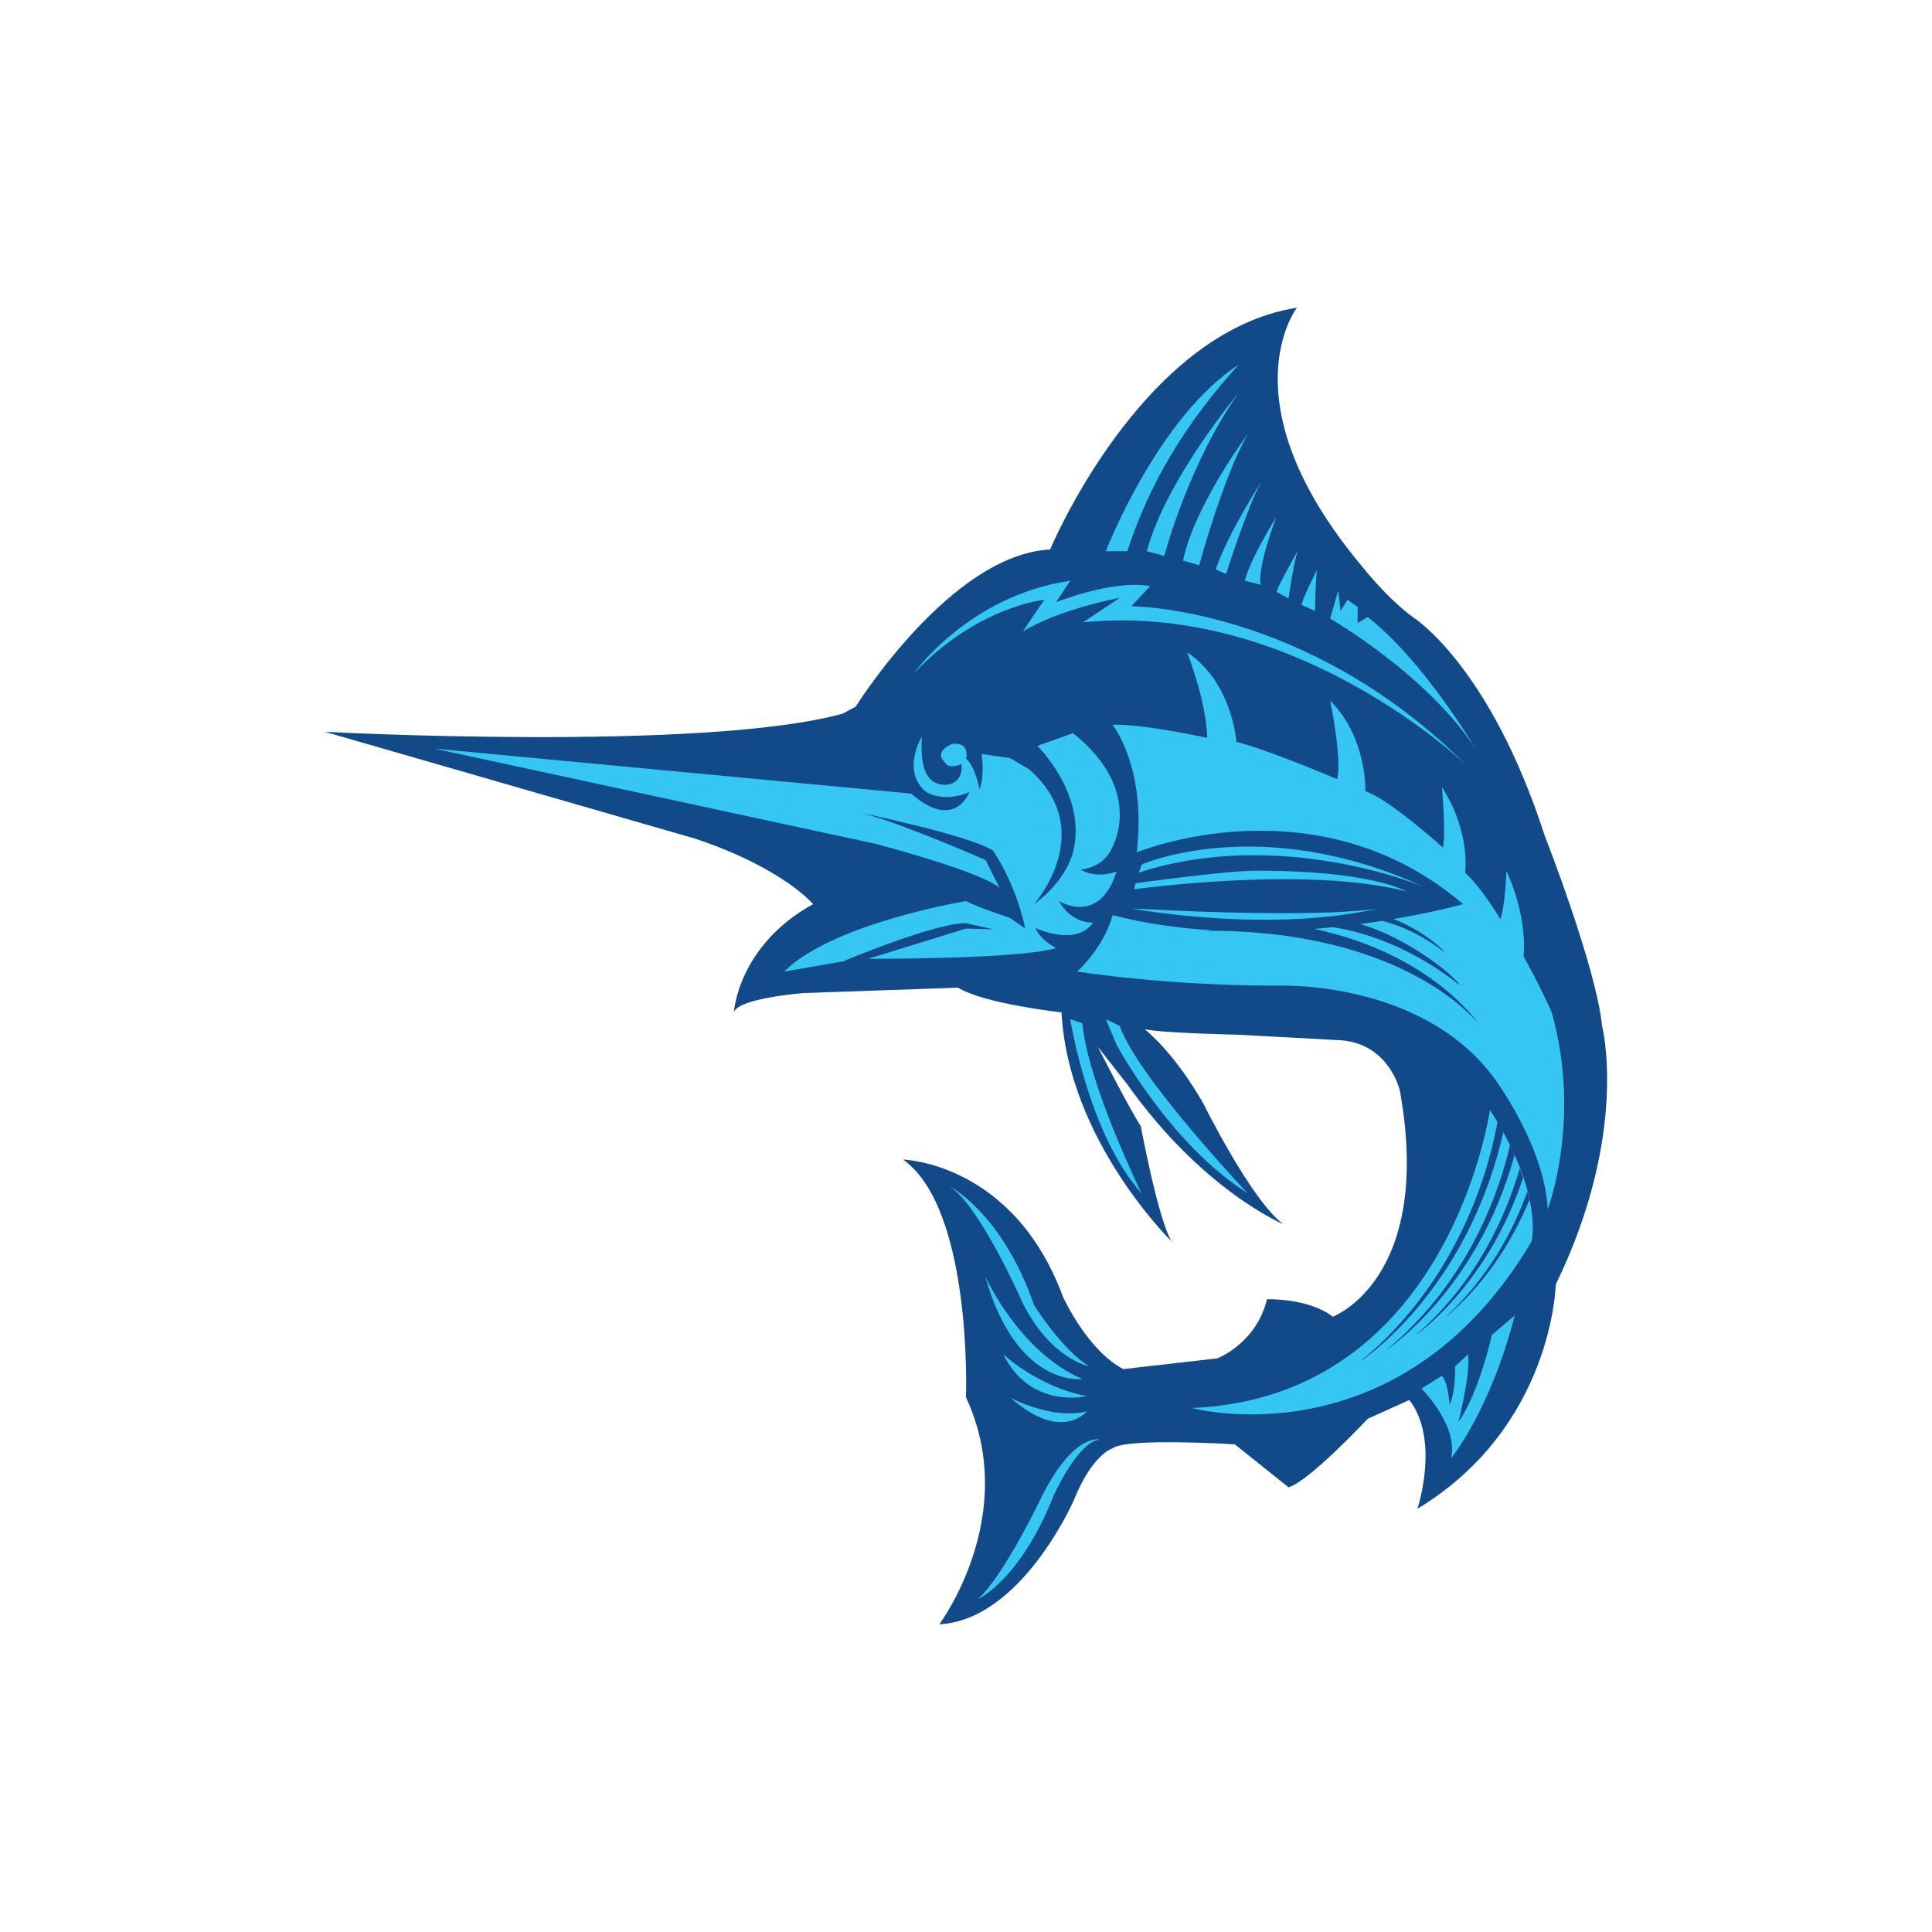 <?xml version="1.0" encoding="utf-8"?>
<!-- Generator: Adobe Illustrator 16.0.0, SVG Export Plug-In . SVG Version: 6.00 Build 0)  -->
<!DOCTYPE svg PUBLIC "-//W3C//DTD SVG 1.1 Tiny//EN" "http://www.w3.org/Graphics/SVG/1.1/DTD/svg11-tiny.dtd">
<svg version="1.1" baseProfile="tiny" id="Layer_1" xmlns="http://www.w3.org/2000/svg" xmlns:xlink="http://www.w3.org/1999/xlink"
	 x="0px" y="0px" width="350px" height="350px" viewBox="0 0 350 350" overflow="scroll" xml:space="preserve">
<g>
	<path fill="#124A89" d="M58.855,132.575c0,0,68.612,3.647,93.793-3.285l2.373-1.276c0,0,17.151-27.553,35.216-28.467
		c0,0,16.425-39.415,44.709-43.795c0,0-13.141,16.97,11.679,46.714c0,0,4.56,5.841,9.302,9.307c0,0,13.869,8.577,23.906,39.598
		c0,0,9.305,23.724,10.4,34.487c0,0,4.991,19.345-8.393,46.837c0,0-0.487,25.788-25.06,40.631c0,0,4.135-12.408-1.459-19.708
		l-7.544,3.408c0,0-10.703,11.432-14.355,12.406l-9.73-7.785c0,0-19.706-1.216-22.141,0.73c0,0-3.647,0.971-7.055,9.485
		c0,0-9.489,21.655-24.33,22.386c0,0,14.776-19.706,4.832-41.117c0,0,1.25-34.062-11.4-43.064c0,0,19.948,0.484,28.951,24.815
		c0,0,4.379,9.732,10.951,13.141l17.03-1.946c0,0,7.055-2.678,8.999-10.709c0,0,7.546-0.24,11.925,3.164
		c0,0,18.247-6.813,12.164-40.873c0,0-1.947-9.003-11.437-9.246l-18.004-0.973c0,0-12.893-0.243-16.788-0.973
		c0,0,5.353,4.134,10.706,13.625c0,0,8.518,17.271,14.354,21.655c0,0-14.6-6.085-28.223-25.305l-5.352-6.814
		c0,0,6.082,11.924,7.786,14.355c0,0,3.162,17.03,5.597,20.925c0,0-18.734-18.291-19.951-41.506c0,0-14.113-1.56-18.734-4.479
		l-27.981,0.975c0,0-11.921,0.926-12.651,3.504c0,0,0.73-12.105,14.354-19.606c0,0-5.351-6.524-21.408-11.879L58.855,132.575z"/>
	<path fill="#36C6F4" d="M78.684,135.616l80.046,17.275c0,0,19.464,5.107,22.384,8.028l-2.557-5.111c0,0-18.001-7.906-24.084-8.878
		c0,0,21.287,4.38,25.424,7.177c0,0,4.012,5.596,5.838,14.113l-2.798-1.949c0,0-5.657-1.824-7.939-3.04
		c0,0-24.173,4.015-32.936,12.773l10.586-1.824c0,0,16.846-7.057,22.35-6.935l4.899,1.095l-4.899-0.12l-17.727,5.472
		c0,0,27.368,0.12,34.063-1.947c0,0-2.801-1.338-3.773-3.648c0,0,7.3,3.529,10.462-0.973c0,0-3.771,0.363-6.202-3.893
		c0,0,7.297,4.621,10.461-5.354c0,0-3.528,1.46-6.571-0.363c0,0,4.259-0.125,5.841-4.137c0,0,5.838-10.22-7.178-20.562l-6.446,2.313
		c0,0,9.122,8.881,6.446,19.284c0,0-1.095,5.082-7.054,9.383c0,0,11.798-13.215-0.854-24.407l-3.528-2.07l-5.108-0.728
		c0,0,0.609,3.648-0.366,6.445c0,0-0.792-4.255-2.464-5.594c0,0,0.887-3.041-2.52-2.677c0,0-3.41,1.337-1.339,3.284
		c0,0,0.486,1.461,3.04,0.365c0,0,0.593,3.647-3.101,3.784c-2.451-0.199-4.517-1.641-4.074-8.772c0,0-3.667,5.991,0.514,9.821
		c0.941,0.85,4.323,1.963,8.122,0.229c0,0-2.68,7.225-10.584,0.289L78.684,135.616z"/>
	<path fill="#36C6F4" d="M215.905,255.077c0,0,37.597,10.222,61.558-30.169c0,0,2.241-8.601-7.544-23.846
		C269.919,201.063,262.621,253.131,215.905,255.077z"/>
	<g>
		<path fill="#36C6F4" d="M171.966,214.871c0,0,9.513,4.745,15.354,21.534c0,0,5.105,8.209,10.032,11.13
			c0,0-6.932-1.277-12.042-11.403C185.311,236.132,177.507,218.339,171.966,214.871z"/>
		<path fill="#36C6F4" d="M178.468,231.204c0,0,6.204,13.777,17.61,18.611C196.078,249.815,184.215,251.55,178.468,231.204z"/>
		<path fill="#36C6F4" d="M181.753,245.345c0,0,6.294,5.931,15.144,7.573C196.896,252.918,186.769,255.441,181.753,245.345z"/>
		<path fill="#36C6F4" d="M183.06,253.198c0,0,7.361,4.067,13.837,2.487C196.896,255.686,192.308,261.416,183.06,253.198z"/>
	</g>
	<path fill="#36C6F4" d="M177.099,289.748c0,0,7.694-3.408,13.746-18.735c0,0,4.379-9.854,8.396-10.22c0,0-4.624-1.337-10.463,10.22
		C188.777,271.013,181.895,285.497,177.099,289.748z"/>
	<path fill="#36C6F4" d="M257.512,251.55c0,0,6.753,6.692,5.353,12.651c0,0,7.055-8.516,11.555-25.912l-4.138,3.529
		c0,0-2.312,10.457-6.079,15.813c0,0,2.187-8.395,1.762-12.287l-2.369,2.19c0,0,0.158,4.413-0.976,6.936c0,0-0.365-4.557-1.46-5.199
		L257.512,251.55z"/>
	<g>
		<path fill="#36C6F4" d="M202.282,189.267c0,0,9.61,18.002,23.722,26.882c0,0-19.953-21.06-23.146-30.291l-2.522-1.216
			L202.282,189.267z"/>
		<path fill="#36C6F4" d="M193.886,184.642c0,0,3.287,20.802,12.895,31.507c0,0-9.73-19.948-10.702-30.776L193.886,184.642z"/>
	</g>
	<g>
		<path fill="#36C6F4" d="M206.845,156.603c0,0,21.472-9.513,51.152,4.074c0,0-25.846-10.979-51.696-2.598L206.845,156.603z"/>
		<path fill="#36C6F4" d="M205.46,161.11c0,0,30.97-4.377,49.329,0.387c0,0-6.177-3.823-27.448-3.761
			c-5.398,0.017-21.634,2.278-21.634,2.278L205.46,161.11z"/>
		<path fill="#36C6F4" d="M204.958,164.57c0,0,24.571,4.62,44.768,0C249.726,164.57,240.236,166.516,204.958,164.57z"/>
	</g>
	<path fill="#36C6F4" d="M165.544,121.993c0,0,9.974-14.112,28.342-16.789l-2.551,3.893c0,0,10.217-4.136,17.026-2.919l-3.403,3.65
		c0,0,31.872,0,60.581,28.709c0,0-30.777-29.684-69.342-25.792l6.66-4.438c0,0-10.978,2.006-17.547,6.113
		c0,0,3.013-4.654,3.923-5.751C189.233,108.669,177.222,109.706,165.544,121.993z"/>
	<g>
		<path fill="#36C6F4" d="M200.335,99.853c0,0,9.309-24.179,24.088-33.819c-9.489,10.462-16.082,21.205-20.201,33.819H200.335z"/>
		<path fill="#36C6F4" d="M224.423,71.142c0,0-13.14,15.572-16.666,28.711l3.162,0.851C210.919,100.703,215.28,84.07,224.423,71.142
			z"/>
		<path fill="#36C6F4" d="M226.127,78.561c0.222-0.374-9.734,12.896-11.802,22.995l2.917,0.85
			C217.242,102.405,221.745,85.86,226.127,78.561z"/>
		<path fill="#36C6F4" d="M228.558,87.201c0,0-5.834,8.878-8.33,15.936l1.884,0.853C222.111,103.989,226.127,91.334,228.558,87.201z
			"/>
		<path fill="#36C6F4" d="M231.233,93.647c0,0-4.743,7.542-5.715,11.557l2.854,0.728
			C228.373,105.932,227.596,103.338,231.233,93.647z"/>
		<path fill="#36C6F4" d="M235.064,99.853c0,0-3.28,5.776-3.831,7.357l2.189,1.219C233.423,108.429,234.275,102.468,235.064,99.853z
			"/>
		<path fill="#36C6F4" d="M238.596,103.258c0,0-2.496,4.744-2.799,6.324l2.431,1.096
			C238.228,110.678,238.292,105.264,238.596,103.258z"/>
		<path fill="#36C6F4" d="M242.427,106.968l-1.46,5.109c0,0,17.517,10.037,26.398,23.66c0,0-9.248-15.813-19.587-23.965
			l-1.826,1.095v-2.919l-1.822-1.279l-1.278,2.009L242.427,106.968z"/>
	</g>
	<path fill="#36C6F4" d="M281.111,183.402c0,0-2.373-5.391-5.11-10.137c0,0,0.911-6.75-3.102-15.51c0,0-0.182,6.206-1.094,8.76
		c0,0-3.469-5.839-6.389-8.395c0,0,1.094-7.298-4.195-15.511c0,0,0.73,8.213,0.183,10.95c0,0-9.673-8.76-14.052-10.219
		c0,0,0.365-9.672-6.386-16.423c0,0,2.188,10.399,1.276,14.234c0,0-12.407-5.293-18.247-6.752c0,0-0.73-10.769-8.942-16.242
		c0,0,3.467,8.76,3.651,15.511c0,0-11.679-2.554-17.153-2.371c0,0,6.205,7.724,4.38,23.114c0,0,32.48-13.407,59.122,9.383
		c0,0-4.916,1.39-12.618,2.696c4.517,1.666,8.774,5.153,9.275,6.06c-1.642-1.285-5.72-4.313-11.332-5.724
		c-1.277,0.2-2.617,0.395-4.015,0.579c8.499,2.362,17.177,9.377,18.111,11.077c-3.141-2.462-11.524-8.665-22.96-10.511
		c-1.117,0.113-2.259,0.218-3.425,0.311c21.497,4.57,29.879,17.331,29.879,17.331s-12.77-17.001-49.081-17.001
		c0.153-0.034,0.309-0.066,0.465-0.099c-5.918-0.366-11.954-1.204-17.802-2.729c0,0-1.096,5.108-6.389,10.219
		c0,0,15.694,2.554,35.948,2.554c0,0,26.278-1.277,39.6,16.788c0,0,9.122,12.227,9.669,23.723
		C280.38,219.069,286.585,202.847,281.111,183.402z"/>
	<g>
		<path fill="#124A89" d="M246.422,246.654c0,0,19.46-12.626,25.965-41.771c-0.366-0.738-0.715-1.395-1.047-1.995
			C270.264,209.36,265.359,231.069,246.422,246.654z"/>
		<path fill="#124A89" d="M251.066,244.62c0,0,16.55-10.733,23.313-35.365c-0.27-0.647-0.539-1.268-0.808-1.866
			C271.641,215.741,266.1,232.252,251.066,244.62z"/>
		<path fill="#124A89" d="M256.37,241.952c0,0,13.051-8.894,19.548-28.582c-0.195-0.587-0.395-1.161-0.599-1.721
			C272.903,220.029,267.652,232.222,256.37,241.952z"/>
		<path fill="#124A89" d="M261.961,238.516c0,0,9.235-6.817,15.12-21.186c-0.126-0.489-0.251-0.976-0.385-1.453
			C274.136,222.96,269.69,231.334,261.961,238.516z"/>
	</g>
</g>
</svg>
